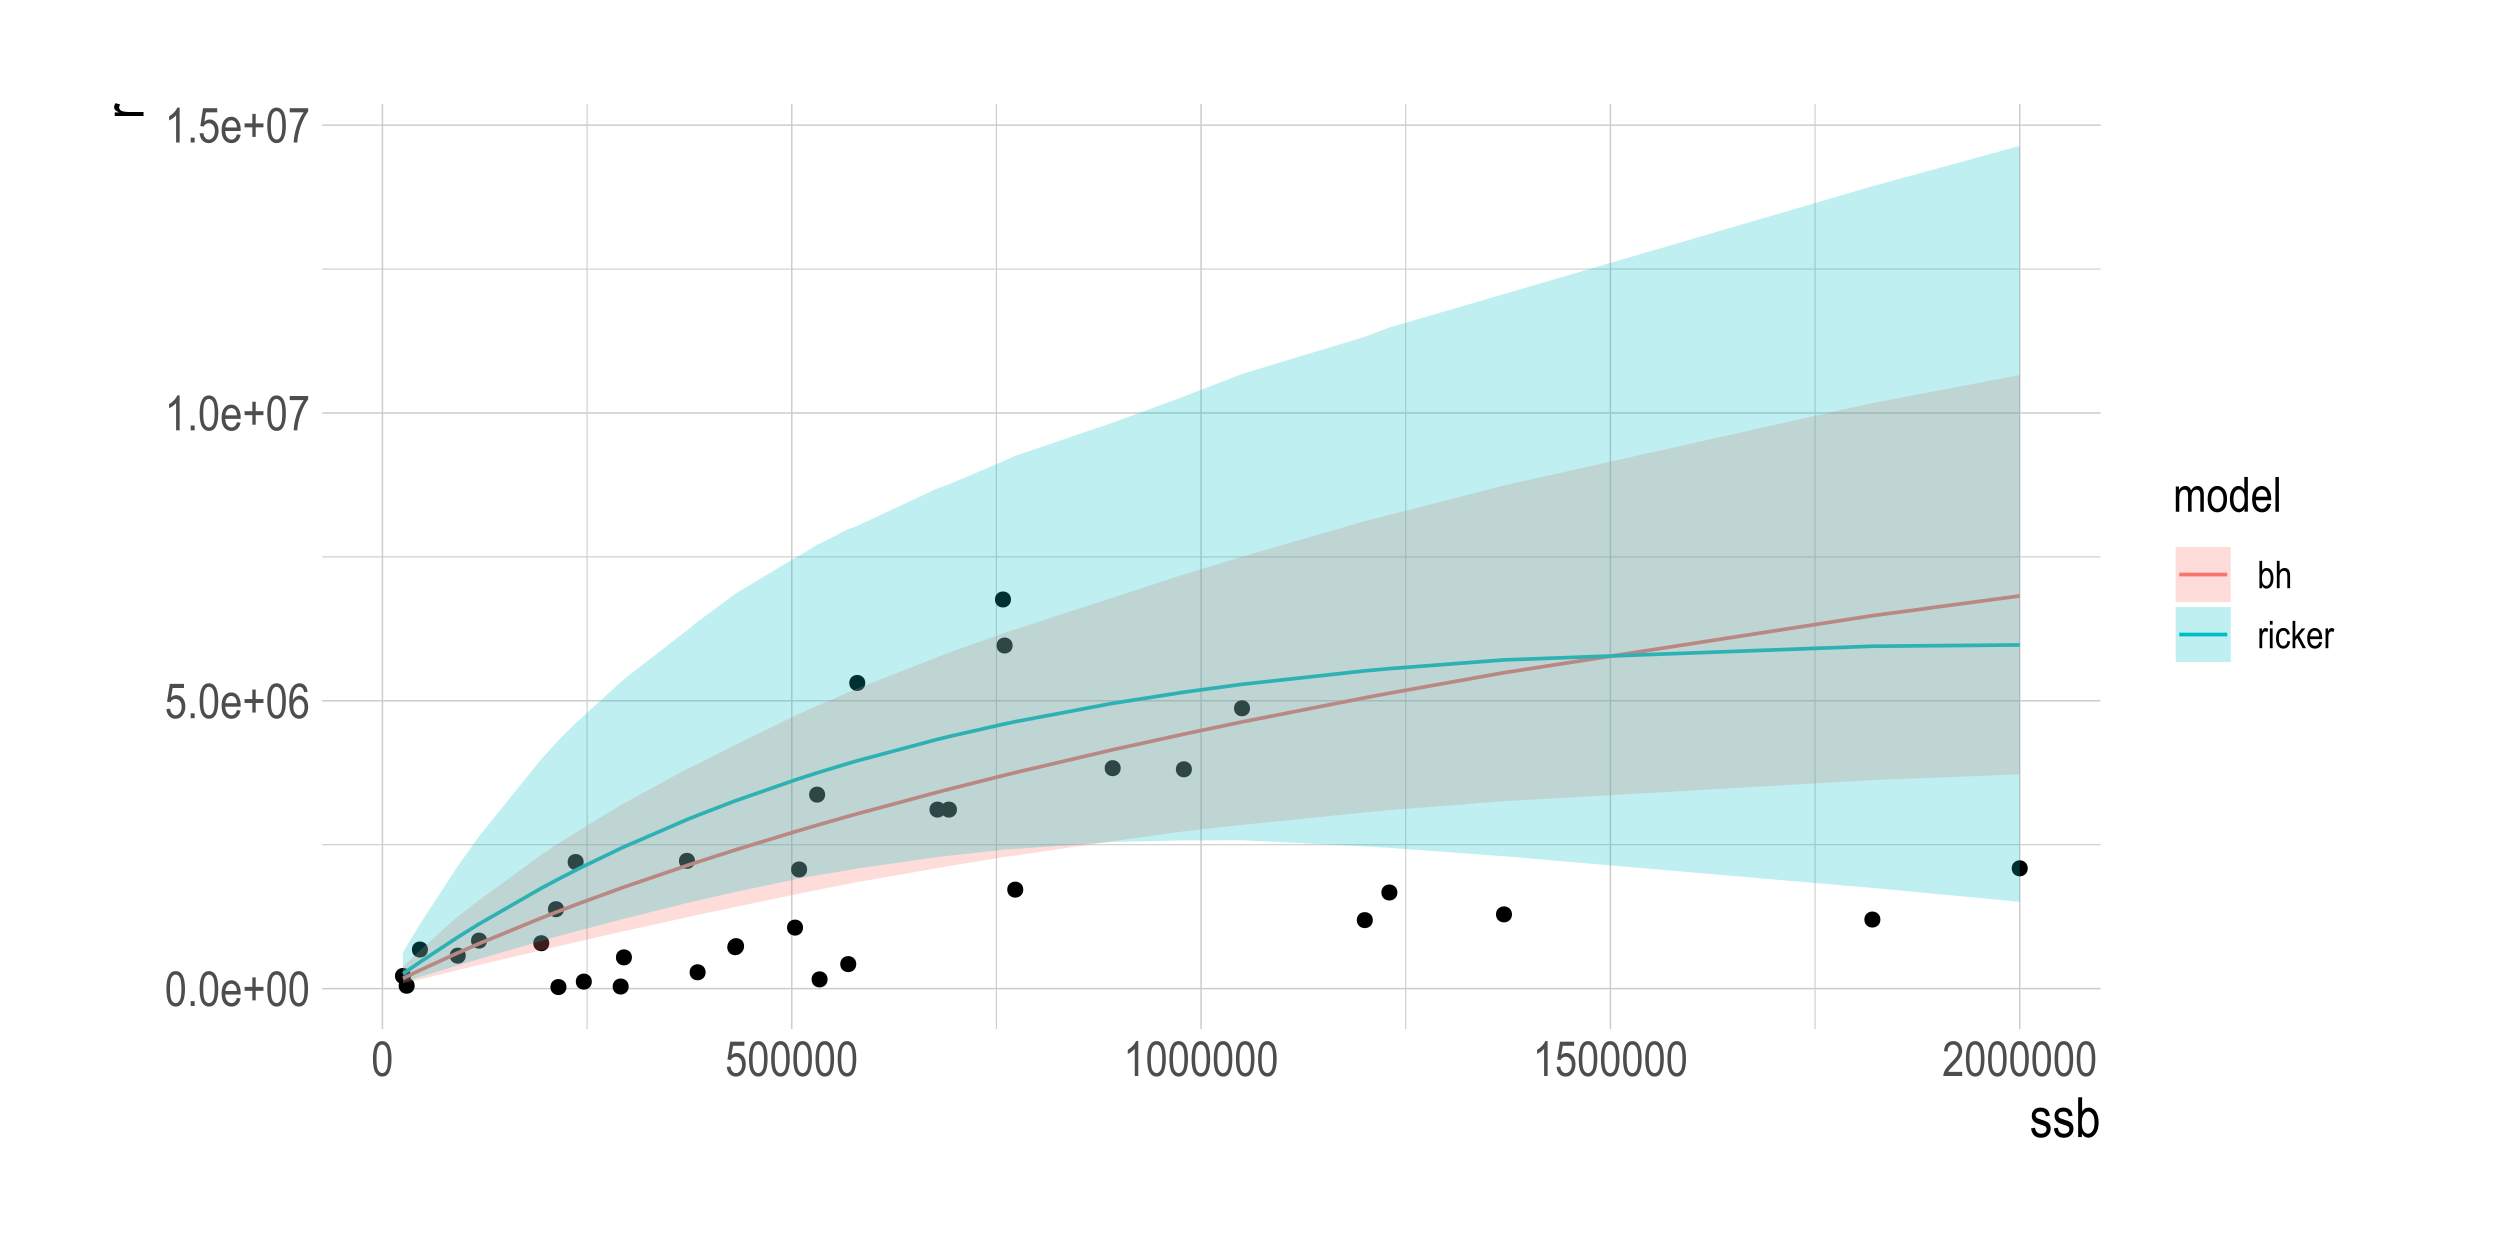 <?xml version="1.0" encoding="UTF-8"?>
<svg xmlns="http://www.w3.org/2000/svg" xmlns:xlink="http://www.w3.org/1999/xlink" width="720pt" height="360pt" viewBox="0 0 720 360" version="1.1">
<defs>
<g>
<symbol overflow="visible" id="glyph0-0">
<path style="stroke:none;" d="M 0.297 0 L 0.297 -8.75 L 2.953 -8.75 L 2.953 0 Z M 0.625 -0.359 L 2.641 -0.359 L 2.641 -8.453 L 0.625 -8.453 Z M 0.625 -0.359 "/>
</symbol>
<symbol overflow="visible" id="glyph0-1">
<path style="stroke:none;" d="M 0.453 -4.938 C 0.453 -6.625 0.676 -7.898 1.125 -8.766 C 1.582 -9.629 2.254 -10.062 3.141 -10.062 C 3.93 -10.062 4.551 -9.711 5 -9.016 C 5.539 -8.16 5.812 -6.801 5.812 -4.938 C 5.812 -3.27 5.586 -2 5.141 -1.125 C 4.691 -0.258 4.02 0.172 3.125 0.172 C 2.344 0.172 1.703 -0.207 1.203 -0.969 C 0.703 -1.738 0.453 -3.062 0.453 -4.938 Z M 1.484 -4.938 C 1.484 -3.312 1.641 -2.223 1.953 -1.672 C 2.266 -1.117 2.664 -0.844 3.156 -0.844 C 3.613 -0.844 4 -1.117 4.312 -1.672 C 4.625 -2.234 4.781 -3.32 4.781 -4.938 C 4.781 -6.57 4.625 -7.664 4.312 -8.219 C 4 -8.77 3.594 -9.047 3.094 -9.047 C 2.633 -9.047 2.25 -8.766 1.938 -8.203 C 1.633 -7.641 1.484 -6.551 1.484 -4.938 Z M 1.484 -4.938 "/>
</symbol>
<symbol overflow="visible" id="glyph0-2">
<path style="stroke:none;" d="M 1.062 0 L 1.062 -1.406 L 2.203 -1.406 L 2.203 0 Z M 1.062 0 "/>
</symbol>
<symbol overflow="visible" id="glyph0-3">
<path style="stroke:none;" d="M 4.812 -2.344 L 5.859 -2.188 C 5.68 -1.406 5.363 -0.816 4.906 -0.422 C 4.457 -0.023 3.898 0.172 3.234 0.172 C 2.391 0.172 1.703 -0.145 1.172 -0.781 C 0.648 -1.426 0.391 -2.352 0.391 -3.562 C 0.391 -4.82 0.648 -5.781 1.172 -6.438 C 1.703 -7.094 2.375 -7.422 3.188 -7.422 C 3.957 -7.422 4.598 -7.098 5.109 -6.453 C 5.629 -5.805 5.891 -4.867 5.891 -3.641 L 5.875 -3.312 L 1.438 -3.312 C 1.477 -2.5 1.664 -1.883 2 -1.469 C 2.344 -1.051 2.754 -0.844 3.234 -0.844 C 3.992 -0.844 4.52 -1.344 4.812 -2.344 Z M 1.5 -4.328 L 4.812 -4.328 C 4.77 -4.953 4.641 -5.422 4.422 -5.734 C 4.098 -6.18 3.68 -6.406 3.172 -6.406 C 2.723 -6.406 2.336 -6.219 2.016 -5.844 C 1.703 -5.469 1.531 -4.961 1.5 -4.328 Z M 1.5 -4.328 "/>
</symbol>
<symbol overflow="visible" id="glyph0-4">
<path style="stroke:none;" d="M 2.859 -1.625 L 2.859 -4.375 L 0.625 -4.375 L 0.625 -5.516 L 2.859 -5.516 L 2.859 -8.25 L 3.828 -8.25 L 3.828 -5.516 L 6.062 -5.516 L 6.062 -4.375 L 3.828 -4.375 L 3.828 -1.625 Z M 2.859 -1.625 "/>
</symbol>
<symbol overflow="visible" id="glyph0-5">
<path style="stroke:none;" d="M 0.453 -2.625 L 1.516 -2.734 C 1.598 -2.098 1.785 -1.625 2.078 -1.312 C 2.367 -1 2.703 -0.844 3.078 -0.844 C 3.555 -0.844 3.969 -1.062 4.312 -1.5 C 4.664 -1.938 4.844 -2.535 4.844 -3.297 C 4.844 -4.016 4.672 -4.57 4.328 -4.969 C 3.992 -5.363 3.578 -5.562 3.078 -5.562 C 2.773 -5.562 2.488 -5.473 2.219 -5.297 C 1.945 -5.129 1.738 -4.895 1.594 -4.594 L 0.641 -4.734 L 1.438 -9.891 L 5.516 -9.891 L 5.516 -8.703 L 2.25 -8.703 L 1.797 -6.016 C 2.285 -6.43 2.801 -6.641 3.344 -6.641 C 4.031 -6.641 4.629 -6.348 5.141 -5.766 C 5.648 -5.18 5.906 -4.391 5.906 -3.391 C 5.906 -2.41 5.648 -1.57 5.141 -0.875 C 4.629 -0.176 3.945 0.172 3.094 0.172 C 2.383 0.172 1.785 -0.07 1.297 -0.562 C 0.805 -1.062 0.523 -1.75 0.453 -2.625 Z M 0.453 -2.625 "/>
</symbol>
<symbol overflow="visible" id="glyph0-6">
<path style="stroke:none;" d="M 5.688 -7.562 L 4.688 -7.469 C 4.594 -7.988 4.453 -8.359 4.266 -8.578 C 3.992 -8.891 3.672 -9.047 3.297 -9.047 C 2.703 -9.047 2.227 -8.68 1.875 -7.953 C 1.57 -7.328 1.422 -6.398 1.422 -5.172 C 1.648 -5.609 1.938 -5.938 2.281 -6.156 C 2.633 -6.383 3.008 -6.5 3.406 -6.5 C 4.051 -6.5 4.617 -6.203 5.109 -5.609 C 5.598 -5.023 5.844 -4.238 5.844 -3.25 C 5.844 -2.582 5.719 -1.973 5.469 -1.422 C 5.227 -0.879 4.914 -0.477 4.531 -0.219 C 4.145 0.039 3.723 0.172 3.266 0.172 C 2.441 0.172 1.758 -0.203 1.219 -0.953 C 0.676 -1.703 0.406 -2.945 0.406 -4.688 C 0.406 -6.625 0.68 -8.004 1.234 -8.828 C 1.785 -9.648 2.492 -10.062 3.359 -10.062 C 3.984 -10.062 4.504 -9.848 4.922 -9.422 C 5.348 -8.992 5.602 -8.375 5.688 -7.562 Z M 1.578 -3.25 C 1.578 -2.52 1.742 -1.938 2.078 -1.5 C 2.422 -1.062 2.82 -0.844 3.281 -0.844 C 3.676 -0.844 4.031 -1.047 4.344 -1.453 C 4.656 -1.867 4.812 -2.441 4.812 -3.172 C 4.812 -3.879 4.656 -4.43 4.344 -4.828 C 4.031 -5.223 3.648 -5.422 3.203 -5.422 C 2.766 -5.422 2.383 -5.223 2.062 -4.828 C 1.738 -4.441 1.578 -3.914 1.578 -3.25 Z M 1.578 -3.25 "/>
</symbol>
<symbol overflow="visible" id="glyph0-7">
<path style="stroke:none;" d="M 4.266 0 L 3.25 0 L 3.25 -7.844 C 3.02 -7.57 2.707 -7.289 2.312 -7 C 1.914 -6.719 1.555 -6.504 1.234 -6.359 L 1.234 -7.547 C 1.785 -7.867 2.273 -8.258 2.703 -8.719 C 3.129 -9.176 3.43 -9.625 3.609 -10.062 L 4.266 -10.062 Z M 4.266 0 "/>
</symbol>
<symbol overflow="visible" id="glyph0-8">
<path style="stroke:none;" d="M 0.531 -8.703 L 0.531 -9.891 L 5.844 -9.891 L 5.844 -8.938 C 5.051 -7.906 4.352 -6.562 3.75 -4.906 C 3.145 -3.258 2.801 -1.625 2.719 0 L 1.672 0 C 1.691 -0.844 1.828 -1.82 2.078 -2.938 C 2.328 -4.051 2.672 -5.113 3.109 -6.125 C 3.555 -7.133 4.035 -7.992 4.547 -8.703 Z M 0.531 -8.703 "/>
</symbol>
<symbol overflow="visible" id="glyph0-9">
<path style="stroke:none;" d="M 5.781 -1.188 L 5.781 0 L 0.344 0 C 0.332 -0.477 0.477 -1.016 0.781 -1.609 C 1.082 -2.203 1.633 -2.898 2.438 -3.703 C 3.383 -4.641 4.004 -5.363 4.297 -5.875 C 4.586 -6.395 4.734 -6.875 4.734 -7.312 C 4.734 -7.82 4.582 -8.238 4.281 -8.562 C 3.977 -8.883 3.609 -9.047 3.172 -9.047 C 2.703 -9.047 2.316 -8.867 2.016 -8.516 C 1.723 -8.172 1.578 -7.676 1.578 -7.031 L 0.531 -7.172 C 0.602 -8.129 0.875 -8.848 1.344 -9.328 C 1.82 -9.816 2.445 -10.062 3.219 -10.062 C 4.051 -10.062 4.68 -9.781 5.109 -9.219 C 5.547 -8.656 5.766 -8.008 5.766 -7.281 C 5.766 -6.645 5.594 -6.035 5.25 -5.453 C 4.914 -4.867 4.281 -4.086 3.344 -3.109 C 2.738 -2.492 2.348 -2.07 2.172 -1.844 C 1.992 -1.625 1.852 -1.406 1.75 -1.188 Z M 5.781 -1.188 "/>
</symbol>
<symbol overflow="visible" id="glyph0-10">
<path style="stroke:none;" d="M 0.75 0 L 0.75 -7.266 L 1.656 -7.266 L 1.656 -6.234 C 1.852 -6.617 2.109 -6.91 2.422 -7.109 C 2.742 -7.316 3.086 -7.422 3.453 -7.422 C 3.879 -7.422 4.234 -7.312 4.516 -7.094 C 4.805 -6.883 5.016 -6.57 5.141 -6.156 C 5.379 -6.57 5.648 -6.883 5.953 -7.094 C 6.266 -7.312 6.609 -7.422 6.984 -7.422 C 7.547 -7.422 7.988 -7.227 8.312 -6.844 C 8.645 -6.457 8.812 -5.836 8.812 -4.984 L 8.812 0 L 7.812 0 L 7.812 -4.578 C 7.812 -5.098 7.773 -5.461 7.703 -5.672 C 7.629 -5.891 7.504 -6.055 7.328 -6.172 C 7.16 -6.297 6.973 -6.359 6.766 -6.359 C 6.336 -6.359 5.984 -6.188 5.703 -5.844 C 5.43 -5.5 5.297 -4.957 5.297 -4.219 L 5.297 0 L 4.281 0 L 4.281 -4.719 C 4.281 -5.32 4.188 -5.742 4 -5.984 C 3.82 -6.234 3.57 -6.359 3.25 -6.359 C 2.789 -6.359 2.426 -6.172 2.156 -5.797 C 1.883 -5.43 1.75 -4.754 1.75 -3.766 L 1.75 0 Z M 0.75 0 "/>
</symbol>
<symbol overflow="visible" id="glyph0-11">
<path style="stroke:none;" d="M 0.359 -3.625 C 0.359 -4.883 0.617 -5.832 1.141 -6.469 C 1.672 -7.102 2.344 -7.422 3.156 -7.422 C 3.945 -7.422 4.609 -7.102 5.141 -6.469 C 5.672 -5.832 5.938 -4.91 5.938 -3.703 C 5.938 -2.398 5.676 -1.426 5.156 -0.781 C 4.633 -0.145 3.969 0.172 3.156 0.172 C 2.352 0.172 1.688 -0.145 1.156 -0.781 C 0.625 -1.426 0.359 -2.375 0.359 -3.625 Z M 1.391 -3.625 C 1.391 -2.688 1.562 -1.988 1.906 -1.531 C 2.25 -1.07 2.672 -0.844 3.172 -0.844 C 3.648 -0.844 4.055 -1.07 4.391 -1.531 C 4.734 -2 4.906 -2.695 4.906 -3.625 C 4.906 -4.562 4.734 -5.258 4.391 -5.719 C 4.055 -6.176 3.633 -6.406 3.125 -6.406 C 2.645 -6.406 2.234 -6.176 1.891 -5.719 C 1.555 -5.258 1.391 -4.562 1.391 -3.625 Z M 1.391 -3.625 "/>
</symbol>
<symbol overflow="visible" id="glyph0-12">
<path style="stroke:none;" d="M 4.594 0 L 4.594 -0.922 C 4.414 -0.566 4.18 -0.297 3.891 -0.109 C 3.609 0.078 3.301 0.172 2.969 0.172 C 2.27 0.172 1.66 -0.16 1.141 -0.828 C 0.629 -1.492 0.375 -2.426 0.375 -3.625 C 0.375 -4.457 0.488 -5.16 0.719 -5.734 C 0.945 -6.305 1.25 -6.727 1.625 -7 C 2.008 -7.281 2.438 -7.422 2.906 -7.422 C 3.227 -7.422 3.531 -7.332 3.812 -7.156 C 4.102 -6.977 4.344 -6.734 4.531 -6.422 L 4.531 -10.016 L 5.547 -10.016 L 5.547 0 Z M 1.406 -3.625 C 1.406 -2.688 1.566 -1.988 1.891 -1.531 C 2.223 -1.07 2.602 -0.844 3.031 -0.844 C 3.457 -0.844 3.828 -1.062 4.141 -1.5 C 4.461 -1.938 4.625 -2.598 4.625 -3.484 C 4.625 -4.504 4.461 -5.242 4.141 -5.703 C 3.828 -6.172 3.43 -6.406 2.953 -6.406 C 2.535 -6.406 2.172 -6.18 1.859 -5.734 C 1.555 -5.285 1.406 -4.582 1.406 -3.625 Z M 1.406 -3.625 "/>
</symbol>
<symbol overflow="visible" id="glyph0-13">
<path style="stroke:none;" d="M 0.719 0 L 0.719 -10.016 L 1.719 -10.016 L 1.719 0 Z M 0.719 0 "/>
</symbol>
<symbol overflow="visible" id="glyph1-0">
<path style="stroke:none;" d="M 0.344 0 L 0.344 -10 L 3.391 -10 L 3.391 0 Z M 0.719 -0.422 L 3.031 -0.422 L 3.031 -9.672 L 0.719 -9.672 Z M 0.719 -0.422 "/>
</symbol>
<symbol overflow="visible" id="glyph1-1">
<path style="stroke:none;" d="M 0.406 -2.484 L 1.547 -2.703 C 1.617 -2.117 1.805 -1.68 2.109 -1.391 C 2.41 -1.109 2.812 -0.969 3.312 -0.969 C 3.812 -0.969 4.195 -1.094 4.469 -1.344 C 4.738 -1.594 4.875 -1.906 4.875 -2.281 C 4.875 -2.613 4.758 -2.867 4.531 -3.047 C 4.363 -3.172 3.973 -3.328 3.359 -3.516 C 2.461 -3.797 1.863 -4.031 1.562 -4.219 C 1.258 -4.414 1.023 -4.676 0.859 -5 C 0.691 -5.32 0.609 -5.688 0.609 -6.094 C 0.609 -6.801 0.832 -7.375 1.281 -7.812 C 1.738 -8.258 2.367 -8.484 3.172 -8.484 C 3.672 -8.484 4.113 -8.391 4.5 -8.203 C 4.883 -8.023 5.176 -7.781 5.375 -7.469 C 5.582 -7.164 5.723 -6.727 5.797 -6.156 L 4.672 -5.969 C 4.566 -6.875 4.078 -7.328 3.203 -7.328 C 2.703 -7.328 2.328 -7.227 2.078 -7.031 C 1.836 -6.832 1.719 -6.578 1.719 -6.266 C 1.719 -5.953 1.832 -5.707 2.062 -5.531 C 2.207 -5.426 2.625 -5.258 3.312 -5.031 C 4.27 -4.727 4.891 -4.484 5.172 -4.297 C 5.453 -4.117 5.672 -3.875 5.828 -3.562 C 5.984 -3.258 6.062 -2.895 6.062 -2.469 C 6.062 -1.676 5.805 -1.031 5.297 -0.531 C 4.797 -0.039 4.113 0.203 3.25 0.203 C 1.613 0.203 0.664 -0.691 0.406 -2.484 Z M 0.406 -2.484 "/>
</symbol>
<symbol overflow="visible" id="glyph1-2">
<path style="stroke:none;" d="M 1.906 0 L 0.844 0 L 0.844 -11.453 L 1.984 -11.453 L 1.984 -7.375 C 2.234 -7.75 2.508 -8.023 2.812 -8.203 C 3.125 -8.391 3.473 -8.484 3.859 -8.484 C 4.391 -8.484 4.867 -8.32 5.297 -8 C 5.734 -7.688 6.082 -7.207 6.344 -6.562 C 6.602 -5.914 6.734 -5.133 6.734 -4.219 C 6.734 -2.812 6.438 -1.723 5.844 -0.953 C 5.258 -0.191 4.578 0.188 3.797 0.188 C 3.398 0.188 3.039 0.082 2.719 -0.125 C 2.406 -0.332 2.133 -0.641 1.906 -1.047 Z M 1.891 -4.219 C 1.891 -3.352 1.969 -2.707 2.125 -2.281 C 2.281 -1.852 2.5 -1.523 2.781 -1.297 C 3.07 -1.078 3.395 -0.969 3.75 -0.969 C 4.219 -0.969 4.633 -1.234 5 -1.766 C 5.375 -2.305 5.562 -3.109 5.562 -4.172 C 5.562 -5.254 5.383 -6.051 5.031 -6.562 C 4.676 -7.07 4.238 -7.328 3.719 -7.328 C 3.25 -7.328 2.828 -7.062 2.453 -6.531 C 2.078 -6 1.891 -5.227 1.891 -4.219 Z M 1.891 -4.219 "/>
</symbol>
<symbol overflow="visible" id="glyph2-0">
<path style="stroke:none;" d="M 0 -0.344 L -10 -0.344 L -10 -3.391 L 0 -3.391 Z M -0.422 -0.719 L -0.422 -3.031 L -9.672 -3.031 L -9.672 -0.719 Z M -0.422 -0.719 "/>
</symbol>
<symbol overflow="visible" id="glyph2-1">
<path style="stroke:none;" d="M 0 -0.844 L -8.297 -0.844 L -8.297 -1.891 L -7.047 -1.891 C -7.629 -2.148 -8.016 -2.391 -8.203 -2.609 C -8.391 -2.836 -8.484 -3.086 -8.484 -3.359 C -8.484 -3.742 -8.332 -4.141 -8.031 -4.547 L -6.734 -4.156 C -6.93 -3.863 -7.031 -3.582 -7.031 -3.312 C -7.031 -3.07 -6.941 -2.848 -6.766 -2.641 C -6.598 -2.441 -6.363 -2.301 -6.062 -2.219 C -5.52 -2.07 -4.945 -2 -4.344 -2 L 0 -2 Z M 0 -0.844 "/>
</symbol>
<symbol overflow="visible" id="glyph3-0">
<path style="stroke:none;" d="M 0.234 0 L 0.234 -6.875 L 2.328 -6.875 L 2.328 0 Z M 0.484 -0.281 L 2.078 -0.281 L 2.078 -6.641 L 0.484 -6.641 Z M 0.484 -0.281 "/>
</symbol>
<symbol overflow="visible" id="glyph3-1">
<path style="stroke:none;" d="M 1.312 0 L 0.578 0 L 0.578 -7.875 L 1.359 -7.875 L 1.359 -5.062 C 1.523 -5.32 1.711 -5.516 1.922 -5.641 C 2.141 -5.766 2.379 -5.828 2.641 -5.828 C 3.016 -5.828 3.348 -5.719 3.641 -5.5 C 3.941 -5.281 4.18 -4.945 4.359 -4.5 C 4.535 -4.062 4.625 -3.523 4.625 -2.891 C 4.625 -1.922 4.422 -1.176 4.016 -0.656 C 3.617 -0.133 3.148 0.125 2.609 0.125 C 2.336 0.125 2.094 0.055 1.875 -0.078 C 1.656 -0.223 1.469 -0.438 1.312 -0.719 Z M 1.297 -2.891 C 1.297 -2.305 1.348 -1.863 1.453 -1.562 C 1.566 -1.27 1.723 -1.047 1.922 -0.891 C 2.117 -0.742 2.336 -0.672 2.578 -0.672 C 2.898 -0.672 3.188 -0.852 3.438 -1.219 C 3.688 -1.582 3.812 -2.129 3.812 -2.859 C 3.812 -3.609 3.691 -4.156 3.453 -4.5 C 3.211 -4.852 2.914 -5.031 2.562 -5.031 C 2.227 -5.031 1.93 -4.848 1.672 -4.484 C 1.422 -4.117 1.297 -3.586 1.297 -2.891 Z M 1.297 -2.891 "/>
</symbol>
<symbol overflow="visible" id="glyph3-2">
<path style="stroke:none;" d="M 0.578 0 L 0.578 -7.875 L 1.375 -7.875 L 1.375 -5.047 C 1.562 -5.305 1.77 -5.5 2 -5.625 C 2.238 -5.758 2.5 -5.828 2.781 -5.828 C 3.281 -5.828 3.672 -5.664 3.953 -5.344 C 4.242 -5.031 4.391 -4.453 4.391 -3.609 L 4.391 0 L 3.594 0 L 3.594 -3.609 C 3.594 -4.109 3.504 -4.461 3.328 -4.672 C 3.16 -4.891 2.922 -5 2.609 -5 C 2.266 -5 1.973 -4.859 1.734 -4.578 C 1.492 -4.305 1.375 -3.82 1.375 -3.125 L 1.375 0 Z M 0.578 0 "/>
</symbol>
<symbol overflow="visible" id="glyph3-3">
<path style="stroke:none;" d="M 0.578 0 L 0.578 -5.703 L 1.297 -5.703 L 1.297 -4.844 C 1.473 -5.238 1.641 -5.5 1.797 -5.625 C 1.953 -5.758 2.125 -5.828 2.312 -5.828 C 2.57 -5.828 2.844 -5.723 3.125 -5.516 L 2.859 -4.625 C 2.66 -4.758 2.469 -4.828 2.281 -4.828 C 2.113 -4.828 1.957 -4.77 1.812 -4.656 C 1.676 -4.539 1.578 -4.375 1.516 -4.156 C 1.422 -3.789 1.375 -3.398 1.375 -2.984 L 1.375 0 Z M 0.578 0 "/>
</symbol>
<symbol overflow="visible" id="glyph3-4">
<path style="stroke:none;" d="M 0.578 -6.766 L 0.578 -7.875 L 1.375 -7.875 L 1.375 -6.766 Z M 0.578 0 L 0.578 -5.703 L 1.375 -5.703 L 1.375 0 Z M 0.578 0 "/>
</symbol>
<symbol overflow="visible" id="glyph3-5">
<path style="stroke:none;" d="M 3.641 -2.094 L 4.422 -1.969 C 4.336 -1.289 4.113 -0.77 3.75 -0.406 C 3.395 -0.051 2.961 0.125 2.453 0.125 C 1.836 0.125 1.332 -0.125 0.938 -0.625 C 0.539 -1.125 0.344 -1.867 0.344 -2.859 C 0.344 -3.848 0.539 -4.586 0.938 -5.078 C 1.344 -5.578 1.859 -5.828 2.484 -5.828 C 2.973 -5.828 3.379 -5.676 3.703 -5.375 C 4.035 -5.082 4.25 -4.633 4.344 -4.031 L 3.578 -3.891 C 3.504 -4.273 3.375 -4.562 3.188 -4.75 C 3 -4.938 2.773 -5.031 2.516 -5.031 C 2.117 -5.031 1.789 -4.859 1.531 -4.516 C 1.281 -4.172 1.156 -3.625 1.156 -2.875 C 1.156 -2.094 1.273 -1.531 1.516 -1.188 C 1.766 -0.844 2.082 -0.672 2.469 -0.672 C 2.77 -0.672 3.023 -0.785 3.234 -1.016 C 3.453 -1.242 3.586 -1.602 3.641 -2.094 Z M 3.641 -2.094 "/>
</symbol>
<symbol overflow="visible" id="glyph3-6">
<path style="stroke:none;" d="M 0.609 0 L 0.609 -7.875 L 1.391 -7.875 L 1.391 -3.391 L 3.266 -5.703 L 4.297 -5.703 L 2.516 -3.594 L 4.469 0 L 3.5 0 L 1.953 -2.922 L 1.391 -2.266 L 1.391 0 Z M 0.609 0 "/>
</symbol>
<symbol overflow="visible" id="glyph3-7">
<path style="stroke:none;" d="M 3.781 -1.844 L 4.594 -1.719 C 4.457 -1.102 4.211 -0.641 3.859 -0.328 C 3.504 -0.023 3.062 0.125 2.531 0.125 C 1.875 0.125 1.336 -0.125 0.922 -0.625 C 0.516 -1.125 0.312 -1.848 0.312 -2.797 C 0.312 -3.785 0.516 -4.535 0.922 -5.047 C 1.336 -5.566 1.863 -5.828 2.5 -5.828 C 3.102 -5.828 3.609 -5.57 4.016 -5.062 C 4.422 -4.562 4.625 -3.828 4.625 -2.859 L 4.625 -2.609 L 1.125 -2.609 C 1.156 -1.961 1.301 -1.477 1.562 -1.156 C 1.832 -0.832 2.16 -0.672 2.547 -0.672 C 3.141 -0.672 3.551 -1.062 3.781 -1.844 Z M 1.172 -3.406 L 3.781 -3.406 C 3.75 -3.895 3.645 -4.258 3.469 -4.5 C 3.219 -4.852 2.895 -5.031 2.5 -5.031 C 2.145 -5.031 1.844 -4.883 1.594 -4.594 C 1.344 -4.301 1.203 -3.906 1.172 -3.406 Z M 1.172 -3.406 "/>
</symbol>
</g>
<clipPath id="clip1">
  <path d="M 92.777 243 L 605.965 243 L 605.965 244 L 92.777 244 Z M 92.777 243 "/>
</clipPath>
<clipPath id="clip2">
  <path d="M 92.777 160 L 605.965 160 L 605.965 161 L 92.777 161 Z M 92.777 160 "/>
</clipPath>
<clipPath id="clip3">
  <path d="M 92.777 77 L 605.965 77 L 605.965 78 L 92.777 78 Z M 92.777 77 "/>
</clipPath>
<clipPath id="clip4">
  <path d="M 168 29.887 L 170 29.887 L 170 297 L 168 297 Z M 168 29.887 "/>
</clipPath>
<clipPath id="clip5">
  <path d="M 286 29.887 L 288 29.887 L 288 297 L 286 297 Z M 286 29.887 "/>
</clipPath>
<clipPath id="clip6">
  <path d="M 404 29.887 L 406 29.887 L 406 297 L 404 297 Z M 404 29.887 "/>
</clipPath>
<clipPath id="clip7">
  <path d="M 522 29.887 L 523 29.887 L 523 297 L 522 297 Z M 522 29.887 "/>
</clipPath>
<clipPath id="clip8">
  <path d="M 92.777 284 L 605.965 284 L 605.965 285 L 92.777 285 Z M 92.777 284 "/>
</clipPath>
<clipPath id="clip9">
  <path d="M 92.777 201 L 605.965 201 L 605.965 203 L 92.777 203 Z M 92.777 201 "/>
</clipPath>
<clipPath id="clip10">
  <path d="M 92.777 118 L 605.965 118 L 605.965 120 L 92.777 120 Z M 92.777 118 "/>
</clipPath>
<clipPath id="clip11">
  <path d="M 92.777 35 L 605.965 35 L 605.965 37 L 92.777 37 Z M 92.777 35 "/>
</clipPath>
<clipPath id="clip12">
  <path d="M 109 29.887 L 111 29.887 L 111 297 L 109 297 Z M 109 29.887 "/>
</clipPath>
<clipPath id="clip13">
  <path d="M 227 29.887 L 229 29.887 L 229 297 L 227 297 Z M 227 29.887 "/>
</clipPath>
<clipPath id="clip14">
  <path d="M 345 29.887 L 347 29.887 L 347 297 L 345 297 Z M 345 29.887 "/>
</clipPath>
<clipPath id="clip15">
  <path d="M 463 29.887 L 465 29.887 L 465 297 L 463 297 Z M 463 29.887 "/>
</clipPath>
<clipPath id="clip16">
  <path d="M 581 29.887 L 582 29.887 L 582 297 L 581 297 Z M 581 29.887 "/>
</clipPath>
</defs>
<g id="surface91">
<rect x="0" y="0" width="720" height="360" style="fill:rgb(100%,100%,100%);fill-opacity:1;stroke:none;"/>
<g clip-path="url(#clip1)" clip-rule="nonzero">
<path style="fill:none;stroke-width:0.32;stroke-linecap:butt;stroke-linejoin:round;stroke:rgb(80%,80%,80%);stroke-opacity:1;stroke-miterlimit:10;" d="M 92.777 243.277 L 604.961 243.277 "/>
</g>
<g clip-path="url(#clip2)" clip-rule="nonzero">
<path style="fill:none;stroke-width:0.32;stroke-linecap:butt;stroke-linejoin:round;stroke:rgb(80%,80%,80%);stroke-opacity:1;stroke-miterlimit:10;" d="M 92.777 160.383 L 604.961 160.383 "/>
</g>
<g clip-path="url(#clip3)" clip-rule="nonzero">
<path style="fill:none;stroke-width:0.32;stroke-linecap:butt;stroke-linejoin:round;stroke:rgb(80%,80%,80%);stroke-opacity:1;stroke-miterlimit:10;" d="M 92.777 77.488 L 604.961 77.488 "/>
</g>
<g clip-path="url(#clip4)" clip-rule="nonzero">
<path style="fill:none;stroke-width:0.32;stroke-linecap:butt;stroke-linejoin:round;stroke:rgb(80%,80%,80%);stroke-opacity:1;stroke-miterlimit:10;" d="M 169.082 296.391 L 169.082 29.887 "/>
</g>
<g clip-path="url(#clip5)" clip-rule="nonzero">
<path style="fill:none;stroke-width:0.32;stroke-linecap:butt;stroke-linejoin:round;stroke:rgb(80%,80%,80%);stroke-opacity:1;stroke-miterlimit:10;" d="M 286.969 296.391 L 286.969 29.887 "/>
</g>
<g clip-path="url(#clip6)" clip-rule="nonzero">
<path style="fill:none;stroke-width:0.32;stroke-linecap:butt;stroke-linejoin:round;stroke:rgb(80%,80%,80%);stroke-opacity:1;stroke-miterlimit:10;" d="M 404.855 296.391 L 404.855 29.887 "/>
</g>
<g clip-path="url(#clip7)" clip-rule="nonzero">
<path style="fill:none;stroke-width:0.32;stroke-linecap:butt;stroke-linejoin:round;stroke:rgb(80%,80%,80%);stroke-opacity:1;stroke-miterlimit:10;" d="M 522.738 296.391 L 522.738 29.887 "/>
</g>
<g clip-path="url(#clip8)" clip-rule="nonzero">
<path style="fill:none;stroke-width:0.427;stroke-linecap:butt;stroke-linejoin:round;stroke:rgb(80%,80%,80%);stroke-opacity:1;stroke-miterlimit:10;" d="M 92.777 284.727 L 604.961 284.727 "/>
</g>
<g clip-path="url(#clip9)" clip-rule="nonzero">
<path style="fill:none;stroke-width:0.427;stroke-linecap:butt;stroke-linejoin:round;stroke:rgb(80%,80%,80%);stroke-opacity:1;stroke-miterlimit:10;" d="M 92.777 201.832 L 604.961 201.832 "/>
</g>
<g clip-path="url(#clip10)" clip-rule="nonzero">
<path style="fill:none;stroke-width:0.427;stroke-linecap:butt;stroke-linejoin:round;stroke:rgb(80%,80%,80%);stroke-opacity:1;stroke-miterlimit:10;" d="M 92.777 118.934 L 604.961 118.934 "/>
</g>
<g clip-path="url(#clip11)" clip-rule="nonzero">
<path style="fill:none;stroke-width:0.427;stroke-linecap:butt;stroke-linejoin:round;stroke:rgb(80%,80%,80%);stroke-opacity:1;stroke-miterlimit:10;" d="M 92.777 36.039 L 604.961 36.039 "/>
</g>
<g clip-path="url(#clip12)" clip-rule="nonzero">
<path style="fill:none;stroke-width:0.427;stroke-linecap:butt;stroke-linejoin:round;stroke:rgb(80%,80%,80%);stroke-opacity:1;stroke-miterlimit:10;" d="M 110.141 296.391 L 110.141 29.887 "/>
</g>
<g clip-path="url(#clip13)" clip-rule="nonzero">
<path style="fill:none;stroke-width:0.427;stroke-linecap:butt;stroke-linejoin:round;stroke:rgb(80%,80%,80%);stroke-opacity:1;stroke-miterlimit:10;" d="M 228.027 296.391 L 228.027 29.887 "/>
</g>
<g clip-path="url(#clip14)" clip-rule="nonzero">
<path style="fill:none;stroke-width:0.427;stroke-linecap:butt;stroke-linejoin:round;stroke:rgb(80%,80%,80%);stroke-opacity:1;stroke-miterlimit:10;" d="M 345.91 296.391 L 345.91 29.887 "/>
</g>
<g clip-path="url(#clip15)" clip-rule="nonzero">
<path style="fill:none;stroke-width:0.427;stroke-linecap:butt;stroke-linejoin:round;stroke:rgb(80%,80%,80%);stroke-opacity:1;stroke-miterlimit:10;" d="M 463.797 296.391 L 463.797 29.887 "/>
</g>
<g clip-path="url(#clip16)" clip-rule="nonzero">
<path style="fill:none;stroke-width:0.427;stroke-linecap:butt;stroke-linejoin:round;stroke:rgb(80%,80%,80%);stroke-opacity:1;stroke-miterlimit:10;" d="M 581.684 296.391 L 581.684 29.887 "/>
</g>
<path style="fill-rule:nonzero;fill:rgb(0%,0%,0%);fill-opacity:1;stroke-width:0.709;stroke-linecap:round;stroke-linejoin:round;stroke:rgb(0%,0%,0%);stroke-opacity:1;stroke-miterlimit:10;" d="M 294.348 256.211 C 294.348 258.816 290.438 258.816 290.438 256.211 C 290.438 253.605 294.348 253.605 294.348 256.211 "/>
<path style="fill-rule:nonzero;fill:rgb(0%,0%,0%);fill-opacity:1;stroke-width:0.709;stroke-linecap:round;stroke-linejoin:round;stroke:rgb(0%,0%,0%);stroke-opacity:1;stroke-miterlimit:10;" d="M 213.711 272.789 C 213.711 275.395 209.805 275.395 209.805 272.789 C 209.805 270.184 213.711 270.184 213.711 272.789 "/>
<path style="fill-rule:nonzero;fill:rgb(0%,0%,0%);fill-opacity:1;stroke-width:0.709;stroke-linecap:round;stroke-linejoin:round;stroke:rgb(0%,0%,0%);stroke-opacity:1;stroke-miterlimit:10;" d="M 237.996 282.059 C 237.996 284.664 234.086 284.664 234.086 282.059 C 234.086 279.449 237.996 279.449 237.996 282.059 "/>
<path style="fill-rule:nonzero;fill:rgb(0%,0%,0%);fill-opacity:1;stroke-width:0.709;stroke-linecap:round;stroke-linejoin:round;stroke:rgb(0%,0%,0%);stroke-opacity:1;stroke-miterlimit:10;" d="M 170.094 282.703 C 170.094 285.309 166.184 285.309 166.184 282.703 C 166.184 280.098 170.094 280.098 170.094 282.703 "/>
<path style="fill-rule:nonzero;fill:rgb(0%,0%,0%);fill-opacity:1;stroke-width:0.709;stroke-linecap:round;stroke-linejoin:round;stroke:rgb(0%,0%,0%);stroke-opacity:1;stroke-miterlimit:10;" d="M 133.785 275.227 C 133.785 277.832 129.875 277.832 129.875 275.227 C 129.875 272.621 133.785 272.621 133.785 275.227 "/>
<path style="fill-rule:nonzero;fill:rgb(0%,0%,0%);fill-opacity:1;stroke-width:0.709;stroke-linecap:round;stroke-linejoin:round;stroke:rgb(0%,0%,0%);stroke-opacity:1;stroke-miterlimit:10;" d="M 139.918 270.898 C 139.918 273.508 136.008 273.508 136.008 270.898 C 136.008 268.293 139.918 268.293 139.918 270.898 "/>
<path style="fill-rule:nonzero;fill:rgb(0%,0%,0%);fill-opacity:1;stroke-width:0.709;stroke-linecap:round;stroke-linejoin:round;stroke:rgb(0%,0%,0%);stroke-opacity:1;stroke-miterlimit:10;" d="M 181.648 275.723 C 181.648 278.332 177.738 278.332 177.738 275.723 C 177.738 273.117 181.648 273.117 181.648 275.723 "/>
<path style="fill-rule:nonzero;fill:rgb(0%,0%,0%);fill-opacity:1;stroke-width:0.709;stroke-linecap:round;stroke-linejoin:round;stroke:rgb(0%,0%,0%);stroke-opacity:1;stroke-miterlimit:10;" d="M 246.25 277.664 C 246.25 280.27 242.34 280.27 242.34 277.664 C 242.34 275.059 246.25 275.059 246.25 277.664 "/>
<path style="fill-rule:nonzero;fill:rgb(0%,0%,0%);fill-opacity:1;stroke-width:0.709;stroke-linecap:round;stroke-linejoin:round;stroke:rgb(0%,0%,0%);stroke-opacity:1;stroke-miterlimit:10;" d="M 180.703 284.121 C 180.703 286.727 176.797 286.727 176.797 284.121 C 176.797 281.512 180.703 281.512 180.703 284.121 "/>
<path style="fill-rule:nonzero;fill:rgb(0%,0%,0%);fill-opacity:1;stroke-width:0.709;stroke-linecap:round;stroke-linejoin:round;stroke:rgb(0%,0%,0%);stroke-opacity:1;stroke-miterlimit:10;" d="M 162.785 284.277 C 162.785 286.883 158.875 286.883 158.875 284.277 C 158.875 281.668 162.785 281.668 162.785 284.277 "/>
<path style="fill-rule:nonzero;fill:rgb(0%,0%,0%);fill-opacity:1;stroke-width:0.709;stroke-linecap:round;stroke-linejoin:round;stroke:rgb(0%,0%,0%);stroke-opacity:1;stroke-miterlimit:10;" d="M 119.074 283.891 C 119.074 286.496 115.164 286.496 115.164 283.891 C 115.164 281.281 119.074 281.281 119.074 283.891 "/>
<path style="fill-rule:nonzero;fill:rgb(0%,0%,0%);fill-opacity:1;stroke-width:0.709;stroke-linecap:round;stroke-linejoin:round;stroke:rgb(0%,0%,0%);stroke-opacity:1;stroke-miterlimit:10;" d="M 118.012 281.078 C 118.012 283.688 114.105 283.688 114.105 281.078 C 114.105 278.473 118.012 278.473 118.012 281.078 "/>
<path style="fill-rule:nonzero;fill:rgb(0%,0%,0%);fill-opacity:1;stroke-width:0.709;stroke-linecap:round;stroke-linejoin:round;stroke:rgb(0%,0%,0%);stroke-opacity:1;stroke-miterlimit:10;" d="M 122.895 273.469 C 122.895 276.074 118.984 276.074 118.984 273.469 C 118.984 270.863 122.895 270.863 122.895 273.469 "/>
<path style="fill-rule:nonzero;fill:rgb(0%,0%,0%);fill-opacity:1;stroke-width:0.709;stroke-linecap:round;stroke-linejoin:round;stroke:rgb(0%,0%,0%);stroke-opacity:1;stroke-miterlimit:10;" d="M 157.836 271.645 C 157.836 274.254 153.926 274.254 153.926 271.645 C 153.926 269.039 157.836 269.039 157.836 271.645 "/>
<path style="fill-rule:nonzero;fill:rgb(0%,0%,0%);fill-opacity:1;stroke-width:0.709;stroke-linecap:round;stroke-linejoin:round;stroke:rgb(0%,0%,0%);stroke-opacity:1;stroke-miterlimit:10;" d="M 199.801 247.922 C 199.801 250.527 195.891 250.527 195.891 247.922 C 195.891 245.316 199.801 245.316 199.801 247.922 "/>
<path style="fill-rule:nonzero;fill:rgb(0%,0%,0%);fill-opacity:1;stroke-width:0.709;stroke-linecap:round;stroke-linejoin:round;stroke:rgb(0%,0%,0%);stroke-opacity:1;stroke-miterlimit:10;" d="M 232.102 250.406 C 232.102 253.016 228.191 253.016 228.191 250.406 C 228.191 247.801 232.102 247.801 232.102 250.406 "/>
<path style="fill-rule:nonzero;fill:rgb(0%,0%,0%);fill-opacity:1;stroke-width:0.709;stroke-linecap:round;stroke-linejoin:round;stroke:rgb(0%,0%,0%);stroke-opacity:1;stroke-miterlimit:10;" d="M 322.402 221.23 C 322.402 223.836 318.492 223.836 318.492 221.23 C 318.492 218.621 322.402 218.621 322.402 221.23 "/>
<path style="fill-rule:nonzero;fill:rgb(0%,0%,0%);fill-opacity:1;stroke-width:0.709;stroke-linecap:round;stroke-linejoin:round;stroke:rgb(0%,0%,0%);stroke-opacity:1;stroke-miterlimit:10;" d="M 230.922 267.152 C 230.922 269.758 227.016 269.758 227.016 267.152 C 227.016 264.547 230.922 264.547 230.922 267.152 "/>
<path style="fill-rule:nonzero;fill:rgb(0%,0%,0%);fill-opacity:1;stroke-width:0.709;stroke-linecap:round;stroke-linejoin:round;stroke:rgb(0%,0%,0%);stroke-opacity:1;stroke-miterlimit:10;" d="M 402.094 257.039 C 402.094 259.645 398.184 259.645 398.184 257.039 C 398.184 254.434 402.094 254.434 402.094 257.039 "/>
<path style="fill-rule:nonzero;fill:rgb(0%,0%,0%);fill-opacity:1;stroke-width:0.709;stroke-linecap:round;stroke-linejoin:round;stroke:rgb(0%,0%,0%);stroke-opacity:1;stroke-miterlimit:10;" d="M 213.949 272.492 C 213.949 275.098 210.039 275.098 210.039 272.492 C 210.039 269.887 213.949 269.887 213.949 272.492 "/>
<path style="fill-rule:nonzero;fill:rgb(0%,0%,0%);fill-opacity:1;stroke-width:0.709;stroke-linecap:round;stroke-linejoin:round;stroke:rgb(0%,0%,0%);stroke-opacity:1;stroke-miterlimit:10;" d="M 291.281 185.914 C 291.281 188.52 287.371 188.52 287.371 185.914 C 287.371 183.309 291.281 183.309 291.281 185.914 "/>
<path style="fill-rule:nonzero;fill:rgb(0%,0%,0%);fill-opacity:1;stroke-width:0.709;stroke-linecap:round;stroke-linejoin:round;stroke:rgb(0%,0%,0%);stroke-opacity:1;stroke-miterlimit:10;" d="M 162.078 261.848 C 162.078 264.453 158.168 264.453 158.168 261.848 C 158.168 259.242 162.078 259.242 162.078 261.848 "/>
<path style="fill-rule:nonzero;fill:rgb(0%,0%,0%);fill-opacity:1;stroke-width:0.709;stroke-linecap:round;stroke-linejoin:round;stroke:rgb(0%,0%,0%);stroke-opacity:1;stroke-miterlimit:10;" d="M 541.199 264.832 C 541.199 267.438 537.289 267.438 537.289 264.832 C 537.289 262.227 541.199 262.227 541.199 264.832 "/>
<path style="fill-rule:nonzero;fill:rgb(0%,0%,0%);fill-opacity:1;stroke-width:0.709;stroke-linecap:round;stroke-linejoin:round;stroke:rgb(0%,0%,0%);stroke-opacity:1;stroke-miterlimit:10;" d="M 202.867 280.02 C 202.867 282.625 198.957 282.625 198.957 280.02 C 198.957 277.41 202.867 277.41 202.867 280.02 "/>
<path style="fill-rule:nonzero;fill:rgb(0%,0%,0%);fill-opacity:1;stroke-width:0.709;stroke-linecap:round;stroke-linejoin:round;stroke:rgb(0%,0%,0%);stroke-opacity:1;stroke-miterlimit:10;" d="M 237.289 228.855 C 237.289 231.461 233.379 231.461 233.379 228.855 C 233.379 226.25 237.289 226.25 237.289 228.855 "/>
<path style="fill-rule:nonzero;fill:rgb(0%,0%,0%);fill-opacity:1;stroke-width:0.709;stroke-linecap:round;stroke-linejoin:round;stroke:rgb(0%,0%,0%);stroke-opacity:1;stroke-miterlimit:10;" d="M 167.738 248.254 C 167.738 250.859 163.828 250.859 163.828 248.254 C 163.828 245.645 167.738 245.645 167.738 248.254 "/>
<path style="fill-rule:nonzero;fill:rgb(0%,0%,0%);fill-opacity:1;stroke-width:0.709;stroke-linecap:round;stroke-linejoin:round;stroke:rgb(0%,0%,0%);stroke-opacity:1;stroke-miterlimit:10;" d="M 395.02 264.996 C 395.02 267.605 391.109 267.605 391.109 264.996 C 391.109 262.391 395.02 262.391 395.02 264.996 "/>
<path style="fill-rule:nonzero;fill:rgb(0%,0%,0%);fill-opacity:1;stroke-width:0.709;stroke-linecap:round;stroke-linejoin:round;stroke:rgb(0%,0%,0%);stroke-opacity:1;stroke-miterlimit:10;" d="M 275.25 233.164 C 275.25 235.773 271.34 235.773 271.34 233.164 C 271.34 230.559 275.25 230.559 275.25 233.164 "/>
<path style="fill-rule:nonzero;fill:rgb(0%,0%,0%);fill-opacity:1;stroke-width:0.709;stroke-linecap:round;stroke-linejoin:round;stroke:rgb(0%,0%,0%);stroke-opacity:1;stroke-miterlimit:10;" d="M 248.844 196.691 C 248.844 199.297 244.934 199.297 244.934 196.691 C 244.934 194.086 248.844 194.086 248.844 196.691 "/>
<path style="fill-rule:nonzero;fill:rgb(0%,0%,0%);fill-opacity:1;stroke-width:0.709;stroke-linecap:round;stroke-linejoin:round;stroke:rgb(0%,0%,0%);stroke-opacity:1;stroke-miterlimit:10;" d="M 271.949 233.164 C 271.949 235.773 268.039 235.773 268.039 233.164 C 268.039 230.559 271.949 230.559 271.949 233.164 "/>
<path style="fill-rule:nonzero;fill:rgb(0%,0%,0%);fill-opacity:1;stroke-width:0.709;stroke-linecap:round;stroke-linejoin:round;stroke:rgb(0%,0%,0%);stroke-opacity:1;stroke-miterlimit:10;" d="M 359.656 203.984 C 359.656 206.594 355.746 206.594 355.746 203.984 C 355.746 201.379 359.656 201.379 359.656 203.984 "/>
<path style="fill-rule:nonzero;fill:rgb(0%,0%,0%);fill-opacity:1;stroke-width:0.709;stroke-linecap:round;stroke-linejoin:round;stroke:rgb(0%,0%,0%);stroke-opacity:1;stroke-miterlimit:10;" d="M 290.809 172.652 C 290.809 175.258 286.898 175.258 286.898 172.652 C 286.898 170.047 290.809 170.047 290.809 172.652 "/>
<path style="fill-rule:nonzero;fill:rgb(0%,0%,0%);fill-opacity:1;stroke-width:0.709;stroke-linecap:round;stroke-linejoin:round;stroke:rgb(0%,0%,0%);stroke-opacity:1;stroke-miterlimit:10;" d="M 435.102 263.34 C 435.102 265.945 431.191 265.945 431.191 263.34 C 431.191 260.734 435.102 260.734 435.102 263.34 "/>
<path style="fill-rule:nonzero;fill:rgb(0%,0%,0%);fill-opacity:1;stroke-width:0.709;stroke-linecap:round;stroke-linejoin:round;stroke:rgb(0%,0%,0%);stroke-opacity:1;stroke-miterlimit:10;" d="M 583.637 250.078 C 583.637 252.684 579.727 252.684 579.727 250.078 C 579.727 247.469 583.637 247.469 583.637 250.078 "/>
<path style="fill-rule:nonzero;fill:rgb(0%,0%,0%);fill-opacity:1;stroke-width:0.709;stroke-linecap:round;stroke-linejoin:round;stroke:rgb(0%,0%,0%);stroke-opacity:1;stroke-miterlimit:10;" d="M 342.914 221.559 C 342.914 224.168 339.004 224.168 339.004 221.559 C 339.004 218.953 342.914 218.953 342.914 221.559 "/>
<path style="fill:none;stroke-width:1.067;stroke-linecap:butt;stroke-linejoin:round;stroke:rgb(97.255%,46.275%,42.745%);stroke-opacity:1;stroke-miterlimit:10;" d="M 116.059 281.777 L 117.121 281.262 L 120.938 279.43 L 131.832 274.438 L 137.961 271.758 L 155.879 264.391 L 160.125 262.734 L 165.781 260.578 L 168.141 259.695 L 178.75 255.824 L 179.691 255.488 L 197.848 249.266 L 200.914 248.258 L 211.758 244.777 L 211.992 244.703 L 228.969 239.527 L 230.148 239.176 L 235.336 237.66 L 236.043 237.453 L 244.293 235.098 L 246.887 234.371 L 269.992 228.145 L 273.293 227.289 L 288.855 223.371 L 289.324 223.254 L 292.391 222.504 L 320.449 215.926 L 340.961 211.418 L 357.699 207.91 L 393.066 200.957 L 400.137 199.633 L 433.145 193.73 L 539.242 177.309 L 581.684 171.621 "/>
<path style="fill:none;stroke-width:1.067;stroke-linecap:butt;stroke-linejoin:round;stroke:rgb(0%,74.902%,76.863%);stroke-opacity:1;stroke-miterlimit:10;" d="M 116.059 280.473 L 117.121 279.727 L 120.938 277.086 L 131.832 269.914 L 137.961 266.102 L 155.879 255.809 L 160.125 253.547 L 160.832 253.176 L 165.781 250.629 L 168.141 249.445 L 178.75 244.348 L 179.691 243.91 L 197.848 236.043 L 200.914 234.809 L 211.758 230.641 L 211.992 230.555 L 228.969 224.637 L 230.148 224.25 L 235.336 222.59 L 236.043 222.367 L 244.293 219.859 L 246.887 219.102 L 269.992 212.926 L 273.293 212.121 L 288.855 208.59 L 289.324 208.488 L 292.391 207.84 L 320.449 202.551 L 340.961 199.34 L 357.699 197.074 L 393.066 193.203 L 400.137 192.562 L 433.145 190.055 L 539.242 186.113 L 581.684 185.742 "/>
<path style=" stroke:none;fill-rule:nonzero;fill:rgb(97.255%,46.275%,42.745%);fill-opacity:0.251;" d="M 116.059 278.461 L 117.121 277.387 L 120.938 273.695 L 131.832 263.977 L 137.961 259.266 L 155.879 246.18 L 160.125 243.328 L 165.781 239.828 L 168.141 238.312 L 178.75 231.918 L 179.691 231.352 L 197.848 221.473 L 200.914 220.059 L 211.758 214.527 L 211.992 214.418 L 228.969 206.113 L 230.148 205.586 L 235.336 203.242 L 236.043 202.988 L 244.293 199.398 L 246.887 198.297 L 269.992 189.246 L 273.293 187.969 L 288.855 182.43 L 289.324 182.238 L 292.391 181.262 L 320.449 172.133 L 340.961 165.434 L 357.699 160.328 L 393.066 150.102 L 400.137 148.293 L 433.145 139.812 L 539.242 116.066 L 581.684 108.012 L 581.684 222.996 L 539.242 224.668 L 433.145 230.754 L 400.137 233.297 L 393.066 233.988 L 357.699 237.555 L 340.961 239.434 L 320.449 242.238 L 292.391 246.406 L 289.324 246.785 L 288.855 246.859 L 273.293 249.41 L 269.992 250.008 L 246.887 254.043 L 244.293 254.566 L 236.043 256.16 L 235.336 256.309 L 230.148 257.379 L 228.969 257.605 L 211.992 261.141 L 211.758 261.191 L 200.914 263.496 L 197.848 264.18 L 179.691 268.164 L 178.75 268.383 L 168.141 270.809 L 165.781 271.355 L 160.832 272.508 L 160.125 272.672 L 155.879 273.664 L 137.961 277.906 L 131.832 279.395 L 120.938 282.055 L 117.121 282.996 L 116.059 283.258 Z M 116.059 278.461 "/>
<path style=" stroke:none;fill-rule:nonzero;fill:rgb(0%,74.902%,76.863%);fill-opacity:0.251;" d="M 116.059 274.32 L 117.121 272.516 L 120.938 266.18 L 131.832 249.449 L 137.961 240.875 L 155.879 218.641 L 160.125 214.02 L 160.832 213.16 L 165.781 208.301 L 168.141 206.133 L 178.75 196.461 L 179.691 195.609 L 197.848 181.543 L 200.914 179.027 L 211.758 171.031 L 211.992 170.867 L 228.969 160.684 L 230.148 160.066 L 235.336 156.871 L 236.043 156.582 L 244.293 152.391 L 246.887 151.457 L 269.992 140.641 L 273.293 139.496 L 288.855 132.879 L 289.324 132.68 L 292.391 131.273 L 320.449 121.734 L 340.961 114.18 L 357.699 107.68 L 393.066 97.004 L 400.137 94.32 L 433.145 84.688 L 539.242 53.637 L 581.684 42 L 581.684 259.723 L 539.242 255.73 L 433.145 246.605 L 400.137 244.184 L 393.066 243.762 L 357.699 241.996 L 340.961 242.023 L 320.449 242.484 L 292.391 244.48 L 289.324 244.668 L 288.855 244.719 L 273.293 246.445 L 269.992 246.824 L 246.887 250.105 L 244.293 250.598 L 236.043 251.961 L 235.336 252.07 L 230.148 253.023 L 228.969 253.262 L 211.992 256.82 L 211.758 256.879 L 200.914 259.336 L 197.848 260.059 L 179.691 264.598 L 178.75 264.848 L 168.141 267.637 L 165.781 268.258 L 160.832 269.609 L 160.125 269.801 L 155.879 271 L 137.961 276.188 L 131.832 278.023 L 120.938 281.344 L 117.121 282.531 L 116.059 282.863 Z M 116.059 274.32 "/>
<g style="fill:rgb(30.196%,30.196%,30.196%);fill-opacity:1;">
  <use xlink:href="#glyph0-1" x="47.469" y="289.734"/>
  <use xlink:href="#glyph0-2" x="53.854" y="289.734"/>
  <use xlink:href="#glyph0-1" x="57.046" y="289.734"/>
  <use xlink:href="#glyph0-3" x="63.431" y="289.734"/>
  <use xlink:href="#glyph0-4" x="69.815" y="289.734"/>
  <use xlink:href="#glyph0-1" x="76.521" y="289.734"/>
  <use xlink:href="#glyph0-1" x="82.906" y="289.734"/>
</g>
<g style="fill:rgb(30.196%,30.196%,30.196%);fill-opacity:1;">
  <use xlink:href="#glyph0-5" x="47.469" y="206.84"/>
  <use xlink:href="#glyph0-2" x="53.854" y="206.84"/>
  <use xlink:href="#glyph0-1" x="57.046" y="206.84"/>
  <use xlink:href="#glyph0-3" x="63.431" y="206.84"/>
  <use xlink:href="#glyph0-4" x="69.815" y="206.84"/>
  <use xlink:href="#glyph0-1" x="76.521" y="206.84"/>
  <use xlink:href="#glyph0-6" x="82.906" y="206.84"/>
</g>
<g style="fill:rgb(30.196%,30.196%,30.196%);fill-opacity:1;">
  <use xlink:href="#glyph0-7" x="47.469" y="123.941"/>
  <use xlink:href="#glyph0-2" x="53.854" y="123.941"/>
  <use xlink:href="#glyph0-1" x="57.046" y="123.941"/>
  <use xlink:href="#glyph0-3" x="63.431" y="123.941"/>
  <use xlink:href="#glyph0-4" x="69.815" y="123.941"/>
  <use xlink:href="#glyph0-1" x="76.521" y="123.941"/>
  <use xlink:href="#glyph0-8" x="82.906" y="123.941"/>
</g>
<g style="fill:rgb(30.196%,30.196%,30.196%);fill-opacity:1;">
  <use xlink:href="#glyph0-7" x="47.469" y="41.047"/>
  <use xlink:href="#glyph0-2" x="53.854" y="41.047"/>
  <use xlink:href="#glyph0-5" x="57.046" y="41.047"/>
  <use xlink:href="#glyph0-3" x="63.431" y="41.047"/>
  <use xlink:href="#glyph0-4" x="69.815" y="41.047"/>
  <use xlink:href="#glyph0-1" x="76.521" y="41.047"/>
  <use xlink:href="#glyph0-8" x="82.906" y="41.047"/>
</g>
<g style="fill:rgb(30.196%,30.196%,30.196%);fill-opacity:1;">
  <use xlink:href="#glyph0-1" x="106.949" y="309.891"/>
</g>
<g style="fill:rgb(30.196%,30.196%,30.196%);fill-opacity:1;">
  <use xlink:href="#glyph0-5" x="208.871" y="309.891"/>
  <use xlink:href="#glyph0-1" x="215.256" y="309.891"/>
  <use xlink:href="#glyph0-1" x="221.641" y="309.891"/>
  <use xlink:href="#glyph0-1" x="228.025" y="309.891"/>
  <use xlink:href="#glyph0-1" x="234.41" y="309.891"/>
  <use xlink:href="#glyph0-1" x="240.795" y="309.891"/>
</g>
<g style="fill:rgb(30.196%,30.196%,30.196%);fill-opacity:1;">
  <use xlink:href="#glyph0-7" x="323.562" y="309.891"/>
  <use xlink:href="#glyph0-1" x="329.947" y="309.891"/>
  <use xlink:href="#glyph0-1" x="336.332" y="309.891"/>
  <use xlink:href="#glyph0-1" x="342.717" y="309.891"/>
  <use xlink:href="#glyph0-1" x="349.102" y="309.891"/>
  <use xlink:href="#glyph0-1" x="355.486" y="309.891"/>
  <use xlink:href="#glyph0-1" x="361.871" y="309.891"/>
</g>
<g style="fill:rgb(30.196%,30.196%,30.196%);fill-opacity:1;">
  <use xlink:href="#glyph0-7" x="441.449" y="309.891"/>
  <use xlink:href="#glyph0-5" x="447.834" y="309.891"/>
  <use xlink:href="#glyph0-1" x="454.219" y="309.891"/>
  <use xlink:href="#glyph0-1" x="460.604" y="309.891"/>
  <use xlink:href="#glyph0-1" x="466.988" y="309.891"/>
  <use xlink:href="#glyph0-1" x="473.373" y="309.891"/>
  <use xlink:href="#glyph0-1" x="479.758" y="309.891"/>
</g>
<g style="fill:rgb(30.196%,30.196%,30.196%);fill-opacity:1;">
  <use xlink:href="#glyph0-9" x="559.336" y="309.891"/>
  <use xlink:href="#glyph0-1" x="565.721" y="309.891"/>
  <use xlink:href="#glyph0-1" x="572.105" y="309.891"/>
  <use xlink:href="#glyph0-1" x="578.49" y="309.891"/>
  <use xlink:href="#glyph0-1" x="584.875" y="309.891"/>
  <use xlink:href="#glyph0-1" x="591.26" y="309.891"/>
  <use xlink:href="#glyph0-1" x="597.645" y="309.891"/>
</g>
<g style="fill:rgb(0%,0%,0%);fill-opacity:1;">
  <use xlink:href="#glyph1-1" x="584.539" y="327.473"/>
  <use xlink:href="#glyph1-1" x="591.102" y="327.473"/>
  <use xlink:href="#glyph1-2" x="597.664" y="327.473"/>
</g>
<g style="fill:rgb(0%,0%,0%);fill-opacity:1;">
  <use xlink:href="#glyph2-1" x="41.34" y="34.254"/>
</g>
<g style="fill:rgb(0%,0%,0%);fill-opacity:1;">
  <use xlink:href="#glyph0-10" x="625.883" y="147.379"/>
  <use xlink:href="#glyph0-11" x="635.446" y="147.379"/>
  <use xlink:href="#glyph0-12" x="641.831" y="147.379"/>
  <use xlink:href="#glyph0-3" x="648.216" y="147.379"/>
  <use xlink:href="#glyph0-13" x="654.601" y="147.379"/>
</g>
<path style="fill:none;stroke-width:1.067;stroke-linecap:butt;stroke-linejoin:round;stroke:rgb(97.255%,46.275%,42.745%);stroke-opacity:1;stroke-miterlimit:10;" d="M 627.613 165.465 L 641.438 165.465 "/>
<path style=" stroke:none;fill-rule:nonzero;fill:rgb(97.255%,46.275%,42.745%);fill-opacity:0.251;" d="M 626.594 173.398 L 642.457 173.398 L 642.457 157.535 L 626.594 157.535 Z M 626.594 173.398 "/>
<path style="fill:none;stroke-width:1.067;stroke-linecap:butt;stroke-linejoin:round;stroke:rgb(0%,74.902%,76.863%);stroke-opacity:1;stroke-miterlimit:10;" d="M 627.613 182.746 L 641.438 182.746 "/>
<path style=" stroke:none;fill-rule:nonzero;fill:rgb(0%,74.902%,76.863%);fill-opacity:0.251;" d="M 626.594 190.676 L 642.457 190.676 L 642.457 174.812 L 626.594 174.812 Z M 626.594 190.676 "/>
<g style="fill:rgb(0%,0%,0%);fill-opacity:1;">
  <use xlink:href="#glyph3-1" x="650.137" y="169.402"/>
  <use xlink:href="#glyph3-2" x="655.153" y="169.402"/>
</g>
<g style="fill:rgb(0%,0%,0%);fill-opacity:1;">
  <use xlink:href="#glyph3-3" x="650.137" y="186.684"/>
  <use xlink:href="#glyph3-4" x="653.139" y="186.684"/>
  <use xlink:href="#glyph3-5" x="655.143" y="186.684"/>
  <use xlink:href="#glyph3-6" x="659.654" y="186.684"/>
  <use xlink:href="#glyph3-7" x="664.166" y="186.684"/>
  <use xlink:href="#glyph3-3" x="669.183" y="186.684"/>
</g>
</g>
</svg>
